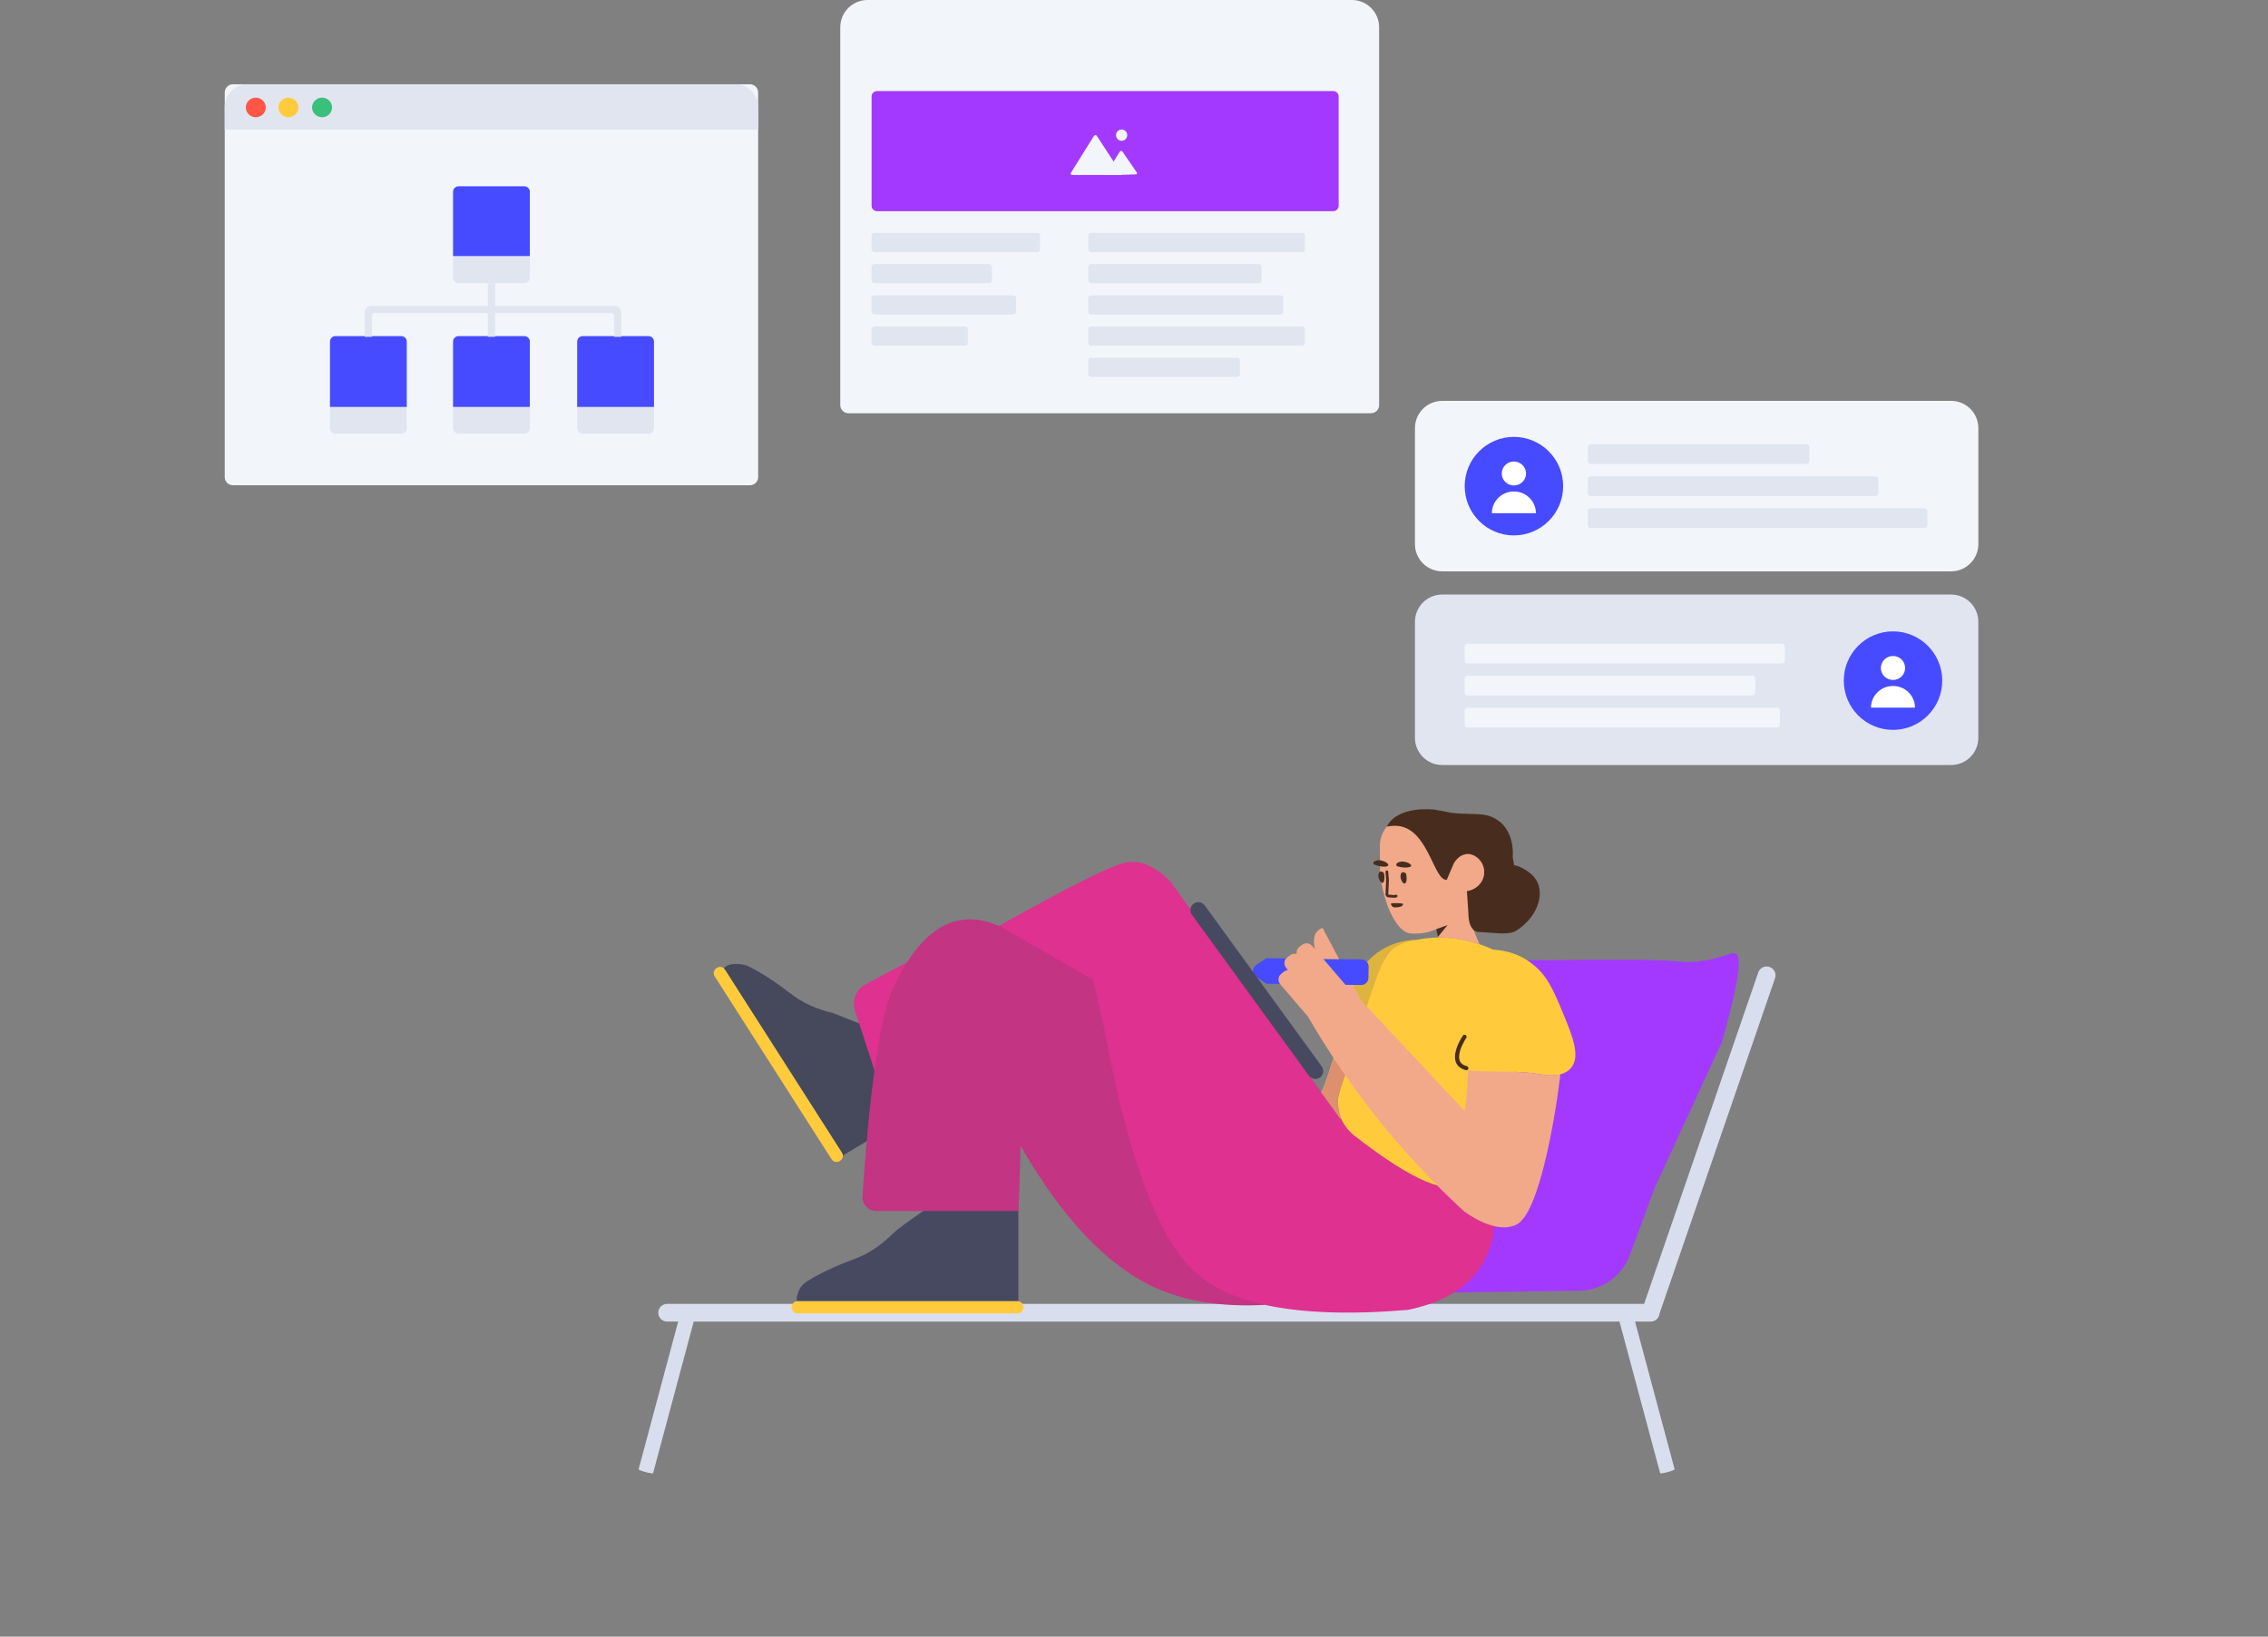 <svg width="888" height="641" viewBox="0 0 888 641" fill="none" xmlns="http://www.w3.org/2000/svg">
<rect x="0" y="0" width="888" height="641" fill="#808080" stroke="none"/>
<g clip-path="url(#clip0_130_750)">
<path d="M605.265 376.059C617.183 375.888 629.437 375.845 642.028 375.932C661.112 376.064 658.291 377.72 668.108 376.064C674.084 375.056 677.474 373.099 679.212 373.372C680.328 373.548 680.762 374.643 680.762 377.503C680.762 382.376 678.585 392.535 674.231 407.981L647.903 465.142L638.097 491.583C635.028 499.858 627.188 505.394 618.364 505.517L555.779 506.39L593.071 380.892C593.943 377.957 596.657 375.959 599.718 375.998L604.513 376.059C604.763 376.062 605.014 376.062 605.265 376.059Z" fill="#A339FF"/>
<path d="M649.769 514.453C649.609 516.221 648.122 517.607 646.312 517.607H640.178L655.673 575.442C655.665 575.658 654.471 576.138 652.867 576.567C652.127 576.766 651.378 576.931 650.867 576.997C650.355 577.062 650.025 577.062 649.998 576.962L634.095 517.607H271.614L255.711 576.962C255.596 577.145 254.323 576.964 252.719 576.534C251.979 576.336 251.247 576.104 250.772 575.906C250.296 575.707 250.01 575.541 250.036 575.442L265.532 517.607H261.213C259.296 517.607 257.741 516.053 257.741 514.135C257.741 512.217 259.296 510.663 261.213 510.663H643.731L688.422 380.857C689.046 379.044 691.022 378.08 692.835 378.705C694.648 379.329 695.612 381.305 694.987 383.118L649.769 514.453Z" fill="#D8DEED"/>
<path d="M763.908 232.852H564.682C558.783 232.852 554 237.635 554 243.535V288.939C554 294.839 558.783 299.622 564.682 299.622H763.908C769.808 299.622 774.591 294.839 774.591 288.939V243.535C774.591 237.635 769.808 232.852 763.908 232.852Z" fill="#E1E5F0"/>
<path d="M574.542 264.639H686.138C686.728 264.639 687.207 265.118 687.207 265.708V271.289C687.207 271.879 686.728 272.357 686.138 272.357H574.542C573.952 272.357 573.474 271.879 573.474 271.289V265.708C573.474 265.118 573.952 264.639 574.542 264.639ZM574.542 277.181H695.777C696.367 277.181 696.845 277.659 696.845 278.249V283.831C696.845 284.421 696.367 284.899 695.777 284.899H574.542C573.952 284.899 573.474 284.421 573.474 283.831V278.249C573.474 277.659 573.952 277.181 574.542 277.181Z" fill="#F2F6FB"/>
<path d="M697.704 252.098H574.542C573.952 252.098 573.474 252.576 573.474 253.166V258.747C573.474 259.337 573.952 259.816 574.542 259.816H697.704C698.294 259.816 698.773 259.337 698.773 258.747V253.166C698.773 252.576 698.294 252.098 697.704 252.098Z" fill="#F2F6FB"/>
<path d="M763.908 157H564.682C558.783 157 554 161.783 554 167.683V213.088C554 218.988 558.783 223.771 564.682 223.771H763.908C769.808 223.771 774.591 218.988 774.591 213.088V167.683C774.591 161.783 769.808 157 763.908 157Z" fill="#F2F6FB"/>
<path d="M741.182 285.864C730.535 285.864 721.905 277.225 721.905 266.569C721.905 255.913 730.535 247.274 741.182 247.274C751.828 247.274 760.458 255.913 760.458 266.569C760.458 277.225 751.828 285.864 741.182 285.864ZM592.75 209.695C582.104 209.695 573.474 201.056 573.474 190.4C573.474 179.744 582.104 171.105 592.75 171.105C603.397 171.105 612.027 179.744 612.027 190.4C612.027 201.056 603.397 209.695 592.75 209.695Z" fill="#474BFF"/>
<path fill-rule="evenodd" clip-rule="evenodd" d="M592.741 190.139C590.116 190.139 587.987 188.038 587.987 185.446C587.987 182.854 590.116 180.752 592.741 180.752C595.366 180.752 597.494 182.854 597.494 185.446C597.494 188.038 595.366 190.139 592.741 190.139ZM592.741 192.486C597.499 192.486 601.356 196.294 601.356 200.992H584.125C584.125 196.294 587.983 192.486 592.741 192.486ZM741.172 266.308C738.547 266.308 736.419 264.207 736.419 261.615C736.419 259.023 738.547 256.921 741.172 256.921C743.797 256.921 745.925 259.023 745.925 261.615C745.925 264.207 743.797 266.308 741.172 266.308ZM741.172 268.655C745.93 268.655 749.787 272.463 749.787 277.161H732.557C732.557 272.463 736.414 268.655 741.172 268.655Z" fill="white"/>
<path d="M622.734 186.541H734.33C734.92 186.541 735.399 187.019 735.399 187.609V193.191C735.399 193.781 734.92 194.259 734.33 194.259H622.734C622.144 194.259 621.666 193.781 621.666 193.191V187.609C621.666 187.019 622.144 186.541 622.734 186.541ZM622.734 199.083H753.607C754.197 199.083 754.675 199.561 754.675 200.151V205.732C754.675 206.322 754.197 206.801 753.607 206.801H622.734C622.144 206.801 621.666 206.322 621.666 205.732V200.151C621.666 199.561 622.144 199.083 622.734 199.083Z" fill="#E1E5F0"/>
<path d="M707.343 173.999H622.734C622.144 173.999 621.666 174.478 621.666 175.068V180.649C621.666 181.239 622.144 181.717 622.734 181.717H707.343C707.933 181.717 708.411 181.239 708.411 180.649V175.068C708.411 174.478 707.933 173.999 707.343 173.999Z" fill="#E1E5F0"/>
<path d="M280.705 379.068L280.433 379.238C279.42 379.934 279.142 381.305 279.793 382.347L325.635 454.102C326.331 455.115 327.701 455.393 328.743 454.742L329.014 454.572C330.028 453.876 330.306 452.505 329.655 451.463L283.842 379.754C283.162 378.666 281.792 378.389 280.705 379.068ZM398.324 509.592L312.331 509.592C311.003 509.592 309.927 510.668 309.927 511.995C309.927 513.323 311.003 514.399 312.331 514.399L398.324 514.399C399.651 514.399 400.727 513.323 400.727 511.995C400.727 510.668 399.651 509.592 398.324 509.592Z" fill="#FFCB3D"/>
<path d="M283.445 379.145C283.609 379.288 283.756 379.46 283.88 379.658L329.693 451.368C329.916 451.726 330.031 452.122 330.043 452.517L356.515 436.694L337.201 401.145L326.155 396.773C323.138 396.076 320.188 395.085 317.335 393.844C310.49 390.752 308.809 387.961 299.875 382.332C297.475 380.808 295.041 379.432 292.425 378.169C290.897 377.739 287.981 377.104 285.467 377.919C285.048 378.055 284.686 378.282 284.34 378.435C284.002 378.646 283.705 378.887 283.445 379.145ZM312.057 509.516C312.159 509.503 312.264 509.496 312.369 509.496L398.362 509.496C398.48 509.496 398.597 509.505 398.71 509.521L398.71 473.803L362.171 473.803C355.272 478.539 351.092 481.638 349.632 483.098C347.442 485.288 345.039 487.264 342.475 489.027C336.226 493.194 332.968 493.14 323.461 497.734C320.897 498.963 318.44 500.298 315.983 501.847C313.526 503.396 312.725 505.052 312.084 507.616C311.977 508.043 311.977 508.471 311.924 508.845C311.924 509.091 311.972 509.314 312.057 509.516Z" fill="#474961"/>
<path opacity="0.177" d="M283.443 379.143C283.608 379.287 283.755 379.459 283.88 379.658L329.693 451.368C329.916 451.725 330.03 452.121 330.043 452.514L356.511 436.694L337.197 401.145L326.152 396.772C323.134 396.076 320.184 395.085 317.331 393.844C310.486 390.752 308.805 387.961 299.872 382.331C297.471 380.808 295.037 379.432 292.421 378.169C290.893 377.739 287.977 377.104 285.463 377.919C285.044 378.055 284.682 378.282 284.336 378.434C283.999 378.645 283.702 378.886 283.443 379.143Z" fill="#444444"/>
<path d="M342.384 419.203L334.739 395.746C333.455 391.804 335.184 387.508 338.842 385.557L355.178 376.841C363.274 364.202 374.462 355.924 390.073 362.261C390.555 362.457 391.053 362.666 391.567 362.889L391.113 362.628C417.303 347.965 433.477 339.791 439.637 338.106C445.796 336.421 452.049 338.865 458.397 345.437L524.773 438.206C565.174 440.618 585.427 452.514 585.533 473.894C585.638 495.273 574.187 508.316 551.181 513.022C528.491 514.919 509.845 514.264 495.245 511.057C478.702 511.948 464.538 509.765 452.753 504.508C433.813 496.06 416.103 477.482 399.624 448.773L398.801 474.278H343.022C340.072 474.278 337.681 471.886 337.681 468.936C337.681 468.818 337.685 468.699 337.693 468.581C339.013 448.783 340.577 432.324 342.384 419.203Z" fill="#DE3190"/>
<path opacity="0.177" d="M495.361 511.051C478.769 511.958 464.566 509.777 452.753 504.508C433.813 496.06 416.103 477.482 399.624 448.774L398.801 474.278H343.022C340.072 474.278 337.681 471.887 337.681 468.937C337.681 468.818 337.685 468.699 337.693 468.581C340.615 424.769 344.728 397.308 350.032 386.198C358.328 368.821 370.846 354.456 390.073 362.261C390.753 362.537 391.466 362.841 392.21 363.171L428.054 383.803L432.071 401.606C441.512 453.167 453.559 485.479 468.213 498.542C474.702 504.326 483.752 508.496 495.361 511.051Z" fill="#444444"/>
<path d="M584.666 371.935C589.359 372.212 594.839 373.552 599.783 377.395C605.606 381.894 607.955 387.027 612.205 397.377C615.733 405.973 618.77 413.58 615.286 418.044C612.737 421.311 608.271 421.311 605.27 421.107C600.823 420.235 596.686 419.909 592.657 419.775L583.072 440.636C582.099 443.371 575.322 460.527 573.327 462.644C567.628 468.74 553.152 462.684 529.898 444.479C524.03 439.229 522.394 432.946 524.988 425.629C526.479 420.952 527.872 416.613 529.166 412.611C526.192 412.209 521.881 411.129 520.086 407.879C517.35 402.921 521.888 395.938 527.001 388.182C533.108 378.821 536.397 374.233 542.937 370.885C546.962 368.836 551.014 368.114 554.708 368.099C561.576 366.631 572.242 366.285 584.666 371.935Z" fill="#FFCB3D"/>
<path opacity="0.177" d="M528.979 412.697C526.029 412.254 522.002 411.132 520.282 408.019C517.547 403.062 522.251 396.177 527.198 388.323C533.22 378.761 536.593 374.028 543.133 370.68C546.914 368.756 550.718 368.048 554.227 368.009C551.466 368.628 549.352 369.42 548.026 370.049C544.672 371.623 543.737 372.962 541.283 377.339C539.904 379.799 535.802 391.585 528.979 412.697Z" fill="#444444"/>
<path d="M495.721 385.228L495.72 385.29L532.926 385.796C534.475 385.812 535.767 384.535 535.783 382.986L535.861 378.604C535.877 377.055 534.599 375.763 533.051 375.747L495.919 375.281L495.92 375.244L491.936 377.864C490.196 378.975 490.149 381.43 491.848 382.547L495.721 385.228Z" fill="#474BFF"/>
<path d="M575.008 358.896C575.896 361.686 577.327 365.326 579.301 369.815C576.837 368.981 574.175 368.343 571.315 367.903C567.025 367.243 565.099 367.182 562.96 367.177L562.563 363.888C559.27 365.023 559.458 364.921 559.164 365.049C556.835 365.622 554.474 365.765 552.13 365.589C547.556 365.082 542.552 356.475 540.621 344.339C540.46 343.314 540.404 342.348 540.348 341.383L540.27 331.643C540.227 329.394 540.766 327.283 541.826 325.413C542.239 324.686 542.758 323.964 543.277 323.242C549.224 315.905 559.485 317.085 561.394 317.399C561.607 317.41 561.818 317.475 562.085 317.488C564.036 318.019 565.95 318.226 567.924 318.329C568.831 318.377 569.491 319.053 569.443 319.96L569.193 333.908C569.199 334.818 573.603 333.964 574.568 333.908C577.14 333.829 580.558 335.934 581.488 338.604C582.196 341.423 581.727 345.305 579.861 347.239C579.183 347.917 577.58 351.795 575.052 358.874C575.044 358.879 575.029 358.886 575.008 358.896ZM526.821 385.731L529.716 385.77C531.012 388.179 532.24 390.446 533.289 392.36C534.427 393.483 535.231 394.272 535.34 394.393C560.67 421.459 573.351 434.999 573.384 435.014C573.503 435.008 573.764 433.371 574.397 427.221C574.445 425.983 574.586 422.974 574.818 419.287C585.112 420.14 594.237 418.944 605.27 421.107C606.881 421.216 608.963 421.221 610.929 420.742C610.176 427.136 608.989 435.715 606.957 445.753C600.847 475.894 595.416 479.03 593.018 479.951C590.973 480.736 584.692 482.5 573.385 474.541C568.848 470.416 564.274 465.982 559.711 461.261C546.851 447.98 535.929 434.396 526.638 421.022C524.987 425.36 524.065 428.499 523.872 430.439C523.684 432.324 524.169 434.794 525.13 438.207C525.156 438.299 525.037 438.299 524.773 438.207L517.272 427.84C518.09 426.507 519.7 421.999 522.101 414.315C518.508 408.861 515.182 403.457 512.1 398.139L501.25 385.47C500.264 384.271 500.352 382.498 501.573 381.463L502.658 380.601C503.146 380.187 503.724 379.972 504.305 379.936L503.57 379.077C502.584 377.878 502.672 376.105 503.893 375.07L504.978 374.208C505.771 373.536 506.788 373.358 507.687 373.65C507.511 372.692 507.821 371.674 508.635 370.983L509.72 370.122C510.941 369.087 512.72 369.294 513.728 370.444L514.859 371.765C514.009 368.084 514.311 364.597 517.838 363.445C517.838 363.445 520.766 368.998 524.308 375.655L518.124 375.578L526.821 385.731Z" fill="#F2A98A"/>
<path d="M592.289 335.862C592.485 336.886 592.64 337.861 592.843 338.839C593.584 338.984 594.376 339.186 595.263 339.607C595.889 339.908 600.176 341.79 601.96 345.521C604.513 350.897 601.766 359.418 593.525 364.603C593.084 364.847 592.703 364.988 592.703 364.988C591.285 365.502 589.946 365.539 588.554 365.573C588.287 365.559 587.964 365.595 587.964 365.595C585.05 365.407 581.946 365.204 578.652 364.988C576.814 364.692 575.641 363.12 575.132 360.273C574.994 359.496 574.936 358.545 574.914 357.474C574.773 355.497 574.519 351.886 574.341 348.995C576.117 348.767 577.765 347.944 579.008 346.672C580.981 344.743 581.614 341.834 580.738 339.167C579.808 336.497 577.138 334.378 574.567 334.457C573.601 334.514 572.675 334.84 571.793 335.328C570.682 336.126 569.722 337.092 569.121 338.344L566.498 344.518L566.545 344.558C566.509 344.563 566.475 344.567 566.442 344.569C561.656 345.067 559.555 326.984 549.341 323.881C546.972 323.169 544.402 323.416 542.939 323.767C547.336 315.276 561.35 317.079 561.617 317.093C564.801 317.58 567.761 318.375 569.468 318.464C577.884 319.119 581.194 318.223 585.349 320.58C586.907 321.464 588.345 322.609 589.389 324.108C592.194 328.027 592.49 332.684 592.289 335.862ZM547.176 339.295C546.648 339.16 546.524 338.458 546.917 338.105C547.473 337.706 548.349 337.324 549.412 337.433C551.7 337.66 553.969 339.277 551.434 339.679C549.921 339.974 548.228 339.618 547.176 339.295ZM538.119 338.606C537.594 338.418 537.524 337.719 538.021 337.424C538.627 337.082 539.447 336.75 540.612 336.972C542.838 337.356 544.989 339.18 542.355 339.417C540.744 339.546 539.169 338.982 538.119 338.606Z" fill="#482D1F"/>
<path d="M542.467 341.474C542.442 341.18 542.661 340.922 542.955 340.897C543.249 340.873 543.507 341.092 543.531 341.386L543.793 344.555L543.794 344.622L543.551 350.278C543.568 350.343 543.616 350.387 543.686 350.398C543.87 350.389 544.057 350.394 544.263 350.41C544.424 350.422 544.546 350.436 544.829 350.471C545.65 350.572 546.008 350.572 546.471 350.424C546.752 350.334 547.053 350.489 547.143 350.77C547.233 351.051 547.078 351.352 546.797 351.442C546.143 351.651 545.665 351.65 544.698 351.531C544.432 351.498 544.32 351.486 544.181 351.475C544.005 351.461 543.852 351.458 543.709 351.466L543.65 351.466C543.027 351.434 542.551 350.965 542.484 350.37L542.481 350.287L542.726 344.61L542.467 341.474Z" fill="#482D1F"/>
<path d="M547.714 355.242C548.089 355.195 549.054 354.998 549.277 354.415C549.279 354.308 549.389 354.15 549.337 354.042C549.182 353.772 547.526 353.743 547.526 353.743C545.336 353.758 544.804 353.642 544.639 353.906C544.582 354.066 544.579 354.279 544.944 354.766C545.356 355.682 547.124 355.339 547.714 355.242Z" fill="#482D1F"/>
<path d="M562.381 363.88L566.797 362.293L562.938 367.007L562.381 363.88Z" fill="#482D1F"/>
<path d="M541.66 345.532C540.965 346.565 539.28 344.016 539.745 342.275C539.891 341.534 540.382 341.346 540.758 341.312C541.345 341.343 541.963 341.803 541.98 342.5C542.092 343.415 542.174 344.917 541.66 345.532ZM550.332 345.802C549.583 346.832 547.951 344.286 548.417 342.546C548.563 341.804 549.054 341.616 549.43 341.582C550.017 341.613 550.635 342.073 550.652 342.77C550.764 343.685 550.899 345.19 550.332 345.802Z" fill="#482D1F"/>
<path d="M467.362 353.925C465.979 354.93 465.672 356.869 466.677 358.252L512.482 421.303C513.486 422.686 515.426 422.993 516.809 421.988C518.191 420.984 518.499 419.044 517.494 417.661L471.689 354.61C470.685 353.227 468.745 352.92 467.362 353.925Z" fill="#474961"/>
<path opacity="0.2" d="M522.165 414.513C519.752 422.239 518.135 426.771 517.314 428.107L524.815 438.474C525.079 438.566 525.199 438.566 525.173 438.474C524.212 435.061 523.726 432.591 523.914 430.706C524.11 428.745 525.05 425.557 526.735 421.145L522.165 414.513Z" fill="#8C2A00"/>
<path d="M574.09 406.515C574.055 406.565 573.988 406.666 573.894 406.814C573.735 407.063 573.562 407.348 573.382 407.662C572.69 408.869 572.099 410.142 571.718 411.379C570.701 414.674 571.36 416.801 574.349 417.576C574.777 417.687 575.034 418.124 574.923 418.552C574.812 418.981 574.375 419.238 573.947 419.127C569.896 418.077 568.934 414.968 570.187 410.906C570.608 409.541 571.246 408.167 571.992 406.865C572.185 406.528 572.371 406.222 572.543 405.952C572.648 405.788 572.726 405.67 572.771 405.605C573.022 405.241 573.521 405.149 573.886 405.401C574.25 405.652 574.341 406.151 574.09 406.515Z" fill="#482D1F"/>
<path d="M339.682 0H529.294C535.194 0 539.976 4.783 539.976 10.683V158.647C539.976 160.418 538.542 161.852 536.772 161.852H332.205C330.435 161.852 329 160.418 329 158.647V10.683C329 4.783 333.783 0 339.682 0Z" fill="#F2F6FB"/>
<path d="M521.992 35.663H343.391C342.211 35.663 341.254 36.619 341.254 37.799V80.577C341.254 81.757 342.211 82.714 343.391 82.714H521.992C523.171 82.714 524.128 81.757 524.128 80.577V37.799C524.128 36.619 523.171 35.663 521.992 35.663Z" fill="#A339FF"/>
<path d="M439.155 55.142C440.365 55.142 441.347 54.152 441.347 52.931C441.347 51.709 440.365 50.719 439.155 50.719C437.944 50.719 436.963 51.709 436.963 52.931C436.963 54.152 437.944 55.142 439.155 55.142Z" fill="#F2F6FB"/>
<path d="M439.284 68.536C439.284 68.536 438.807 68.536 438.21 68.536H419.854C419.261 68.536 419.035 68.128 419.344 67.631L428.299 53.247C428.61 52.747 429.129 52.745 429.453 53.237L437.254 65.165" fill="#F2F6FB"/>
<path d="M432.747 68.549C432.747 68.549 432.997 68.146 433.313 67.638L438.372 59.495C438.685 58.992 439.208 58.976 439.542 59.462L445.007 67.401C445.34 67.886 445.136 68.294 444.547 68.312L440.017 68.452" fill="#F2F6FB"/>
<path d="M342.323 91.183H406.172C406.761 91.183 407.24 91.661 407.24 92.251V97.643C407.24 98.233 406.761 98.711 406.172 98.711H342.323C341.733 98.711 341.254 98.233 341.254 97.643V92.251C341.254 91.661 341.733 91.183 342.323 91.183ZM342.323 103.416H387.319C387.909 103.416 388.387 103.894 388.387 104.484V109.876C388.387 110.466 387.909 110.944 387.319 110.944H342.323C341.733 110.944 341.254 110.466 341.254 109.876V104.484C341.254 103.894 341.733 103.416 342.323 103.416ZM342.323 115.649H396.745C397.335 115.649 397.813 116.128 397.813 116.718V122.109C397.813 122.699 397.335 123.178 396.745 123.178H342.323C341.733 123.178 341.254 122.699 341.254 122.109V116.718C341.254 116.128 341.733 115.649 342.323 115.649ZM342.323 127.883H377.892C378.482 127.883 378.96 128.361 378.96 128.951V134.342C378.96 134.932 378.482 135.411 377.892 135.411H342.323C341.733 135.411 341.254 134.932 341.254 134.342V128.951C341.254 128.361 341.733 127.883 342.323 127.883ZM427.161 103.416H492.895C493.485 103.416 493.963 103.894 493.963 104.484V109.876C493.963 110.466 493.485 110.944 492.895 110.944H427.161C426.571 110.944 426.093 110.466 426.093 109.876V104.484C426.093 103.894 426.571 103.416 427.161 103.416ZM427.161 115.649H501.379C501.969 115.649 502.447 116.128 502.447 116.718V122.109C502.447 122.699 501.969 123.178 501.379 123.178H427.161C426.571 123.178 426.093 122.699 426.093 122.109V116.718C426.093 116.128 426.571 115.649 427.161 115.649ZM427.161 127.883H509.863C510.453 127.883 510.931 128.361 510.931 128.951V134.342C510.931 134.932 510.453 135.411 509.863 135.411H427.161C426.571 135.411 426.093 134.932 426.093 134.342V128.951C426.093 128.361 426.571 127.883 427.161 127.883ZM427.161 140.116H484.411C485.001 140.116 485.48 140.594 485.48 141.184V146.576C485.48 147.166 485.001 147.644 484.411 147.644H427.161C426.571 147.644 426.093 147.166 426.093 146.576V141.184C426.093 140.594 426.571 140.116 427.161 140.116ZM427.161 91.183H509.863C510.453 91.183 510.931 91.661 510.931 92.251V97.643C510.931 98.233 510.453 98.711 509.863 98.711H427.161C426.571 98.711 426.093 98.233 426.093 97.643V92.251C426.093 91.661 426.571 91.183 427.161 91.183Z" fill="#E1E5F0"/>
<path d="M293.635 33H91.205C89.435 33 88 34.435 88 36.205V186.84C88 188.61 89.435 190.045 91.205 190.045H293.635C295.405 190.045 296.84 188.61 296.84 186.84V36.205C296.84 34.435 295.405 33 293.635 33Z" fill="#F2F6FB"/>
<path d="M177.385 97.594H207.455V108.776C207.455 109.959 206.497 110.917 205.317 110.917H179.524C178.343 110.917 177.385 109.959 177.385 108.776V97.594Z" fill="#E1E5F0"/>
<path d="M129.191 156.537H159.261V167.719C159.261 168.901 158.303 169.859 157.123 169.859H131.33C130.149 169.859 129.191 168.901 129.191 167.719V156.537Z" fill="#E1E5F0"/>
<path d="M177.385 156.537H207.455V167.719C207.455 168.901 206.497 169.859 205.317 169.859H179.524C178.343 169.859 177.385 168.901 177.385 167.719V156.537Z" fill="#E1E5F0"/>
<path d="M225.991 156.537H256.061V167.719C256.061 168.901 255.103 169.859 253.922 169.859H228.129C226.948 169.859 225.991 168.901 225.991 167.719V156.537Z" fill="#E1E5F0"/>
<path d="M177.385 75.1C177.385 73.922 178.343 72.968 179.524 72.968H205.316C206.497 72.968 207.455 73.924 207.455 75.1V100.293H177.385V75.1ZM129.191 133.777C129.191 132.594 130.149 131.636 131.33 131.636H157.123C158.304 131.636 159.261 132.59 159.261 133.777V159.363H129.191V133.777ZM177.385 133.777C177.385 132.594 178.343 131.636 179.524 131.636H205.316C206.497 131.636 207.455 132.59 207.455 133.777V159.363H177.385V133.777ZM225.991 133.777C225.991 132.594 226.949 131.636 228.129 131.636H253.922C255.103 131.636 256.061 132.59 256.061 133.777V159.363H225.991V133.777Z" fill="#474BFF"/>
<path d="M240.408 131.91V130.241V123.691C240.408 123.106 239.932 122.625 239.344 122.625H146.732C146.144 122.625 145.668 123.104 145.668 123.694V131.91H142.785V122.471C142.785 120.995 143.983 119.799 145.46 119.799H240.616C242.094 119.799 243.291 120.99 243.291 122.47V125.657V131.91H240.408Z" fill="#E1E5F0"/>
<path d="M193.862 110.917H190.978V131.91H193.862V110.917Z" fill="#E1E5F0"/>
<path d="M88 41.882C88 36.977 91.974 33 96.882 33H287.958C292.864 33 296.84 36.975 296.84 41.882V50.763H88V41.882Z" fill="#E1E5F0"/>
<path d="M100.152 45.919C102.313 45.919 104.065 44.202 104.065 42.084C104.065 39.965 102.313 38.248 100.152 38.248C97.99 38.248 96.239 39.965 96.239 42.084C96.239 44.202 97.99 45.919 100.152 45.919Z" fill="#FF5645"/>
<path d="M112.921 45.919C115.082 45.919 116.834 44.202 116.834 42.084C116.834 39.965 115.082 38.248 112.921 38.248C110.76 38.248 109.008 39.965 109.008 42.084C109.008 44.202 110.76 45.919 112.921 45.919Z" fill="#FFCB3D"/>
<path d="M126.102 45.919C128.263 45.919 130.015 44.202 130.015 42.084C130.015 39.965 128.263 38.248 126.102 38.248C123.941 38.248 122.189 39.965 122.189 42.084C122.189 44.202 123.941 45.919 126.102 45.919Z" fill="#3ABF7C"/>
</g>
<defs>
<clipPath id="clip0_130_750">
<rect width="908" height="641" fill="white" transform="translate(-20)"/>
</clipPath>
</defs>
</svg>
